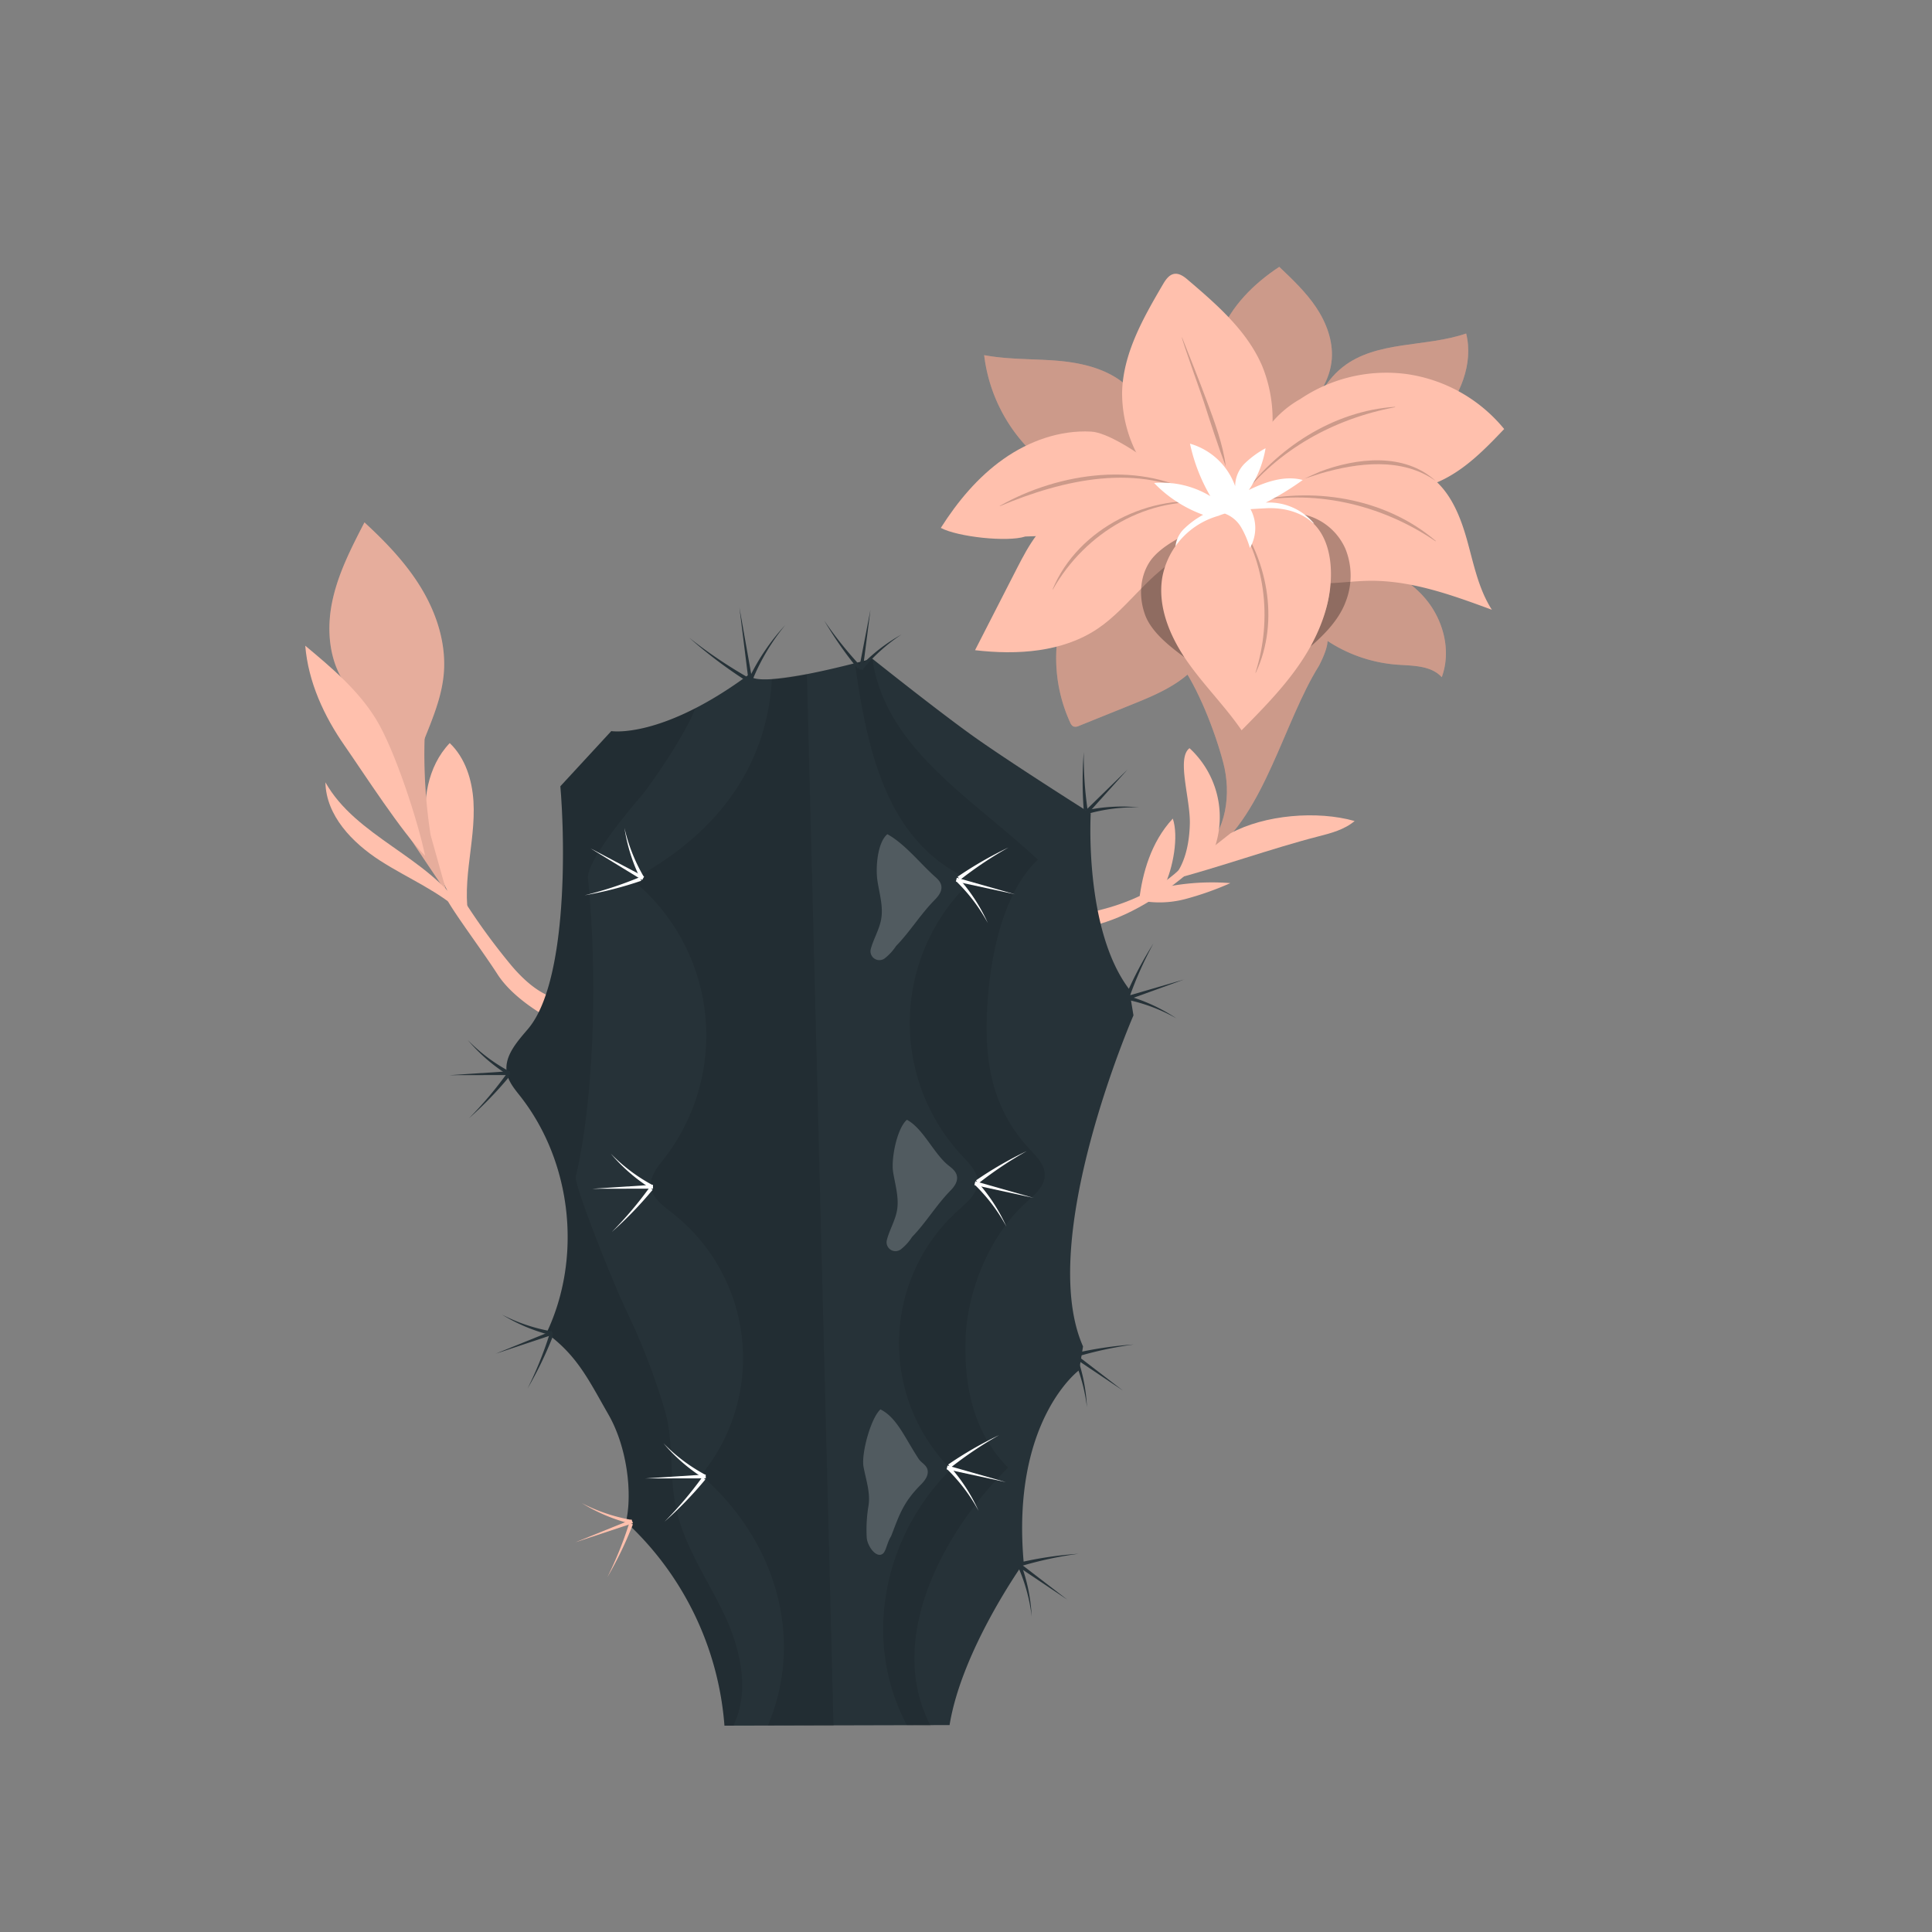 <svg xmlns="http://www.w3.org/2000/svg" viewBox="0 0 500 500"><rect x="0" y="0" width="500" height="500" fill="#808080" stroke="none"/><g id="freepik--cactus-1--inject-2"><path d="M147,258.36c-.57.28-6.27,1.42-14.64-8.47a165.55,165.55,0,0,1-14.64-20.64l-2.59,1.89c-.79,1,8.87,13.62,13.62,21S144,264.53,144,264.53,147.59,258.07,147,258.36Z" style="fill:#FFC0AD"></path><path d="M276.05,237.06s25.17-1.87,34.71-19.07l3.64,1.26s-17.24,19.69-37.25,21.25Z" style="fill:#FFC0AD"></path><path d="M305.05,171.11c5,6.82,9.33,18,11.5,26.16s.86,17.79-5.43,23.41h2.46c13.64-10.09,18.76-34,27.77-48.38C352.67,150.36,317.87,174.41,305.05,171.11Z" style="fill:#FFC0AD"></path><g style="opacity:0.2"><path d="M305.05,171.11c5,6.82,9.33,18,11.5,26.16s.86,17.79-5.43,23.41h2.46c13.64-10.09,18.76-34,27.77-48.38C352.67,150.36,317.87,174.41,305.05,171.11Z"></path></g><path d="M379.44,86.31c-10.52,3.62-23.15,1.78-31.9,8.65-5.26,4.12-8,10.62-10.06,17-3.11,9.55-5.1,20.3-.82,29.39l2.94,2.22c2.23-7.8,8.17-14,14.45-19.1s13.18-9.63,18.48-15.77S381.4,94.18,379.44,86.31Z" style="fill:#FFC0AD"></path><g style="opacity:0.2"><path d="M379.44,86.31c-10.52,3.62-23.15,1.78-31.9,8.65-5.26,4.12-8,10.62-10.06,17-3.11,9.55-5.1,20.3-.82,29.39l2.94,2.22c2.23-7.8,8.17-14,14.45-19.1s13.18-9.63,18.48-15.77S381.4,94.18,379.44,86.31Z"></path></g><path d="M369,155.06c-4.61-5.53-11.47-8.85-18.53-10.27a24.1,24.1,0,0,0-11.39.05A12.77,12.77,0,0,0,330.6,152l4.57,6.36A38,38,0,0,0,361.33,172c4.18.31,9,.16,11.79,3.26C375.62,168.52,373.61,160.6,369,155.06Z" style="fill:#FFC0AD"></path><g style="opacity:0.2"><path d="M369,155.06c-4.61-5.53-11.47-8.85-18.53-10.27a24.1,24.1,0,0,0-11.39.05A12.77,12.77,0,0,0,330.6,152l4.57,6.36A38,38,0,0,0,361.33,172c4.18.31,9,.16,11.79,3.26C375.62,168.52,373.61,160.6,369,155.06Z"></path></g><path d="M296.52,113c1.11-5.8-2.38-11.77-7.29-15s-11-4.35-16.87-4.74S260.51,93,254.7,91.91a42,42,0,0,0,37.71,36.84c2.14.21,4.42.22,6.28-.85Z" style="fill:#FFC0AD"></path><g style="opacity:0.2"><path d="M296.52,113c1.11-5.8-2.38-11.77-7.29-15s-11-4.35-16.87-4.74S260.51,93,254.7,91.91a42,42,0,0,0,37.71,36.84c2.14.21,4.42.22,6.28-.85Z"></path></g><path d="M313.68,165.42c-1.38,4.5-4.72,8.2-8.58,10.88s-8.28,4.46-12.64,6.22l-13.19,5.32a2,2,0,0,1-1.47.17,1.91,1.91,0,0,1-.83-1,40,40,0,0,1-1.84-28.51,48.2,48.2,0,0,1,24.74-22.85c17.8-7.1,29.49,0,29.49,0Z" style="fill:#FFC0AD"></path><g style="opacity:0.2"><path d="M313.68,165.42c-1.38,4.5-4.72,8.2-8.58,10.88s-8.28,4.46-12.64,6.22l-13.19,5.32a2,2,0,0,1-1.47.17,1.91,1.91,0,0,1-.83-1,40,40,0,0,1-1.84-28.51,48.2,48.2,0,0,1,24.74-22.85c17.8-7.1,29.49,0,29.49,0Z"></path></g><path d="M321.13,141.46c-8.82-4.58-19.29-6.51-28.92-9-5.4-1.39-11.29-2.4-16.43-.23-6.08,2.58-9.55,8.9-12.56,14.78l-10.88,21.26c10.91,1.28,22.67.55,31.78-5.6,4.1-2.77,7.44-6.49,10.88-10s7.09-7,11.55-9.16,8,.37,14.34-2" style="fill:#FFC0AD"></path><path d="M379.64,139.67c-1.75-6.21-4.33-12.61-9.56-16.39s-12.18-4.24-18.61-3.56a37.39,37.39,0,0,0-14.79,4.33c-4.48,2.58-9.86,6.73-11.31,11.7a14.24,14.24,0,0,0,7.17,13.12c6.29,3.47,14,1.64,21.2,1.45,11.14-.29,21.91,3.63,32.36,7.49C382.61,152.39,381.38,145.87,379.64,139.67Z" style="fill:#FFC0AD"></path><path d="M340.62,79.55c-2.64-3.93-6.11-7.23-9.55-10.49-6.58,4.33-12.45,10.16-15.33,17.49s-2.33,16.29,2.68,22.36l5.33,5.54c4.84-2.08,9.65-4.46,13.58-8s6.95-8.32,7.34-13.58C345,88.18,343.25,83.49,340.62,79.55Z" style="fill:#FFC0AD"></path><g style="opacity:0.2"><path d="M340.62,79.55c-2.64-3.93-6.11-7.23-9.55-10.49-6.58,4.33-12.45,10.16-15.33,17.49s-2.33,16.29,2.68,22.36l5.33,5.54c4.84-2.08,9.65-4.46,13.58-8s6.95-8.32,7.34-13.58C345,88.18,343.25,83.49,340.62,79.55Z"></path></g><path d="M303.52,211.85c-5.71,6.14-7.84,14.23-8.67,20.87l6.5-3.47C303.58,224.66,305.09,216.49,303.52,211.85Z" style="fill:#FFC0AD"></path><path d="M326.69,94.81c-3.87-9.12-11.66-15.89-19.2-22.32-1-.88-2.26-1.82-3.6-1.61s-2.24,1.54-2.94,2.74c-5.08,8.68-10.31,17.84-10.55,27.9A34.35,34.35,0,0,0,298,123.25a47.36,47.36,0,0,0,18.69,13.84l2.06-.41a50.07,50.07,0,0,0,9.67-19.94A36.71,36.71,0,0,0,326.69,94.81Z" style="fill:#FFC0AD"></path><path d="M364,96.8a39.81,39.81,0,0,0-28.16,6.94l.64-.45c-12.55,7.08-17.08,22.95-14.8,37.18,3-5.36,8.76-8.73,14.69-10.36s12.16-1.74,18.31-2.09,12.4-1,18-3.52c6.54-3,11.65-8.27,16.6-13.47A39.87,39.87,0,0,0,364,96.8Z" style="fill:#FFC0AD"></path><path d="M282.39,111.7c-8.07-.44-16.11,2.44-22.71,7.1s-11.87,11-16.2,17.82c4.33,2.32,17.2,3.74,21.87,2.23l51.38-1.76C312.37,130.28,290.46,112.14,282.39,111.7Z" style="fill:#FFC0AD"></path><path d="M311.09,129c-16.21-9.47-36-4.89-52.33,2l0-.09c15.36-8.72,37.07-11.87,52.37-2Z" style="opacity:0.2"></path><path d="M318.44,215.67l-15.21,12c11.63-3,26.25-8.21,37.89-11.19,3.35-.85,6.82-1.77,9.46-4C340.91,209.73,327.27,210.85,318.44,215.67Z" style="fill:#FFC0AD"></path><path d="M307.85,193.63c-3.43,2.55.25,13.09.08,19.63-.14,5.1-1.24,10.65-4.7,14.38l11.17-8.39A24.27,24.27,0,0,0,307.85,193.63Z" style="fill:#FFC0AD"></path><path d="M294.46,232.93a26.16,26.16,0,0,0,12.28-.25,78.68,78.68,0,0,0,11.68-4.13,60.87,60.87,0,0,0-22,2.3" style="fill:#FFC0AD"></path><g style="opacity:0.3"><path d="M297.51,145.44c-2.6,4-2.79,9.24-1.15,13.71s6.43,8.18,10.23,11A30.25,30.25,0,0,1,302,154.68c-.13-2.76-1-5-.05-7.19a14.64,14.64,0,0,1,4.1-6.16c.62-.62,1.33-1.5,2-2.09s3.3-2.73,3.3-2.73C306.76,138.11,300.14,141.4,297.51,145.44Z"></path></g><g style="opacity:0.3"><path d="M330.6,133.16c4.67.11,8.95,3.2,11.23,7.26A21.63,21.63,0,0,1,343.94,154c-.64,4.62-2.93,9-4.76,13.31,3.61-3.1,7.3-6.92,9-11.38a18.5,18.5,0,0,0,0-13.93,15.52,15.52,0,0,0-17.31-8.91"></path></g><path d="M321,129c9.17-12.92,24-22.67,40.06-23.72v.1c-15.85,3-30.23,10.93-40.07,23.62Z" style="opacity:0.2"></path><path d="M322.88,130.19c16.43-4.47,35.59-1.45,48.7,9.81l-.06.08c-14.22-9.69-31.93-13.74-48.64-9.89Z" style="opacity:0.2"></path><path d="M314.37,130.19c-17.22-2.07-33.5,7.55-41.88,22.36l-.09,0c6.55-15.88,25.5-25.25,42-22.32Z" style="opacity:0.2"></path><path d="M327.58,130.07a72,72,0,0,0,9.57-5.85c-4.68-1.24-9.61.47-13.95,2.59A27.31,27.31,0,0,0,327.53,116a24.54,24.54,0,0,0-5.34,3.89,8.31,8.31,0,0,0-2.53,5.93,17.56,17.56,0,0,0-11.69-11,46,46,0,0,0,5.26,13.58A24.28,24.28,0,0,0,298.68,125a33.59,33.59,0,0,0,12.69,8.23,22.11,22.11,0,0,0-5,3.69,7.43,7.43,0,0,0-2.19,5.66,18.5,18.5,0,0,1,9.78-7.5l1.54.07a39.7,39.7,0,0,1,24.6.38A15.22,15.22,0,0,0,327.58,130.07Z" style="fill:#fff"></path><path d="M316.57,133.19a20.38,20.38,0,0,0-15.76,16.18c-1.28,7.57,1.92,15.24,6.28,21.56S317,182.69,321.32,189c5.82-5.9,11.69-11.85,16.14-18.84s7.46-15.17,6.93-23.44c-.25-3.9-1.37-7.9-4-10.76-3.18-3.41-8.15-4.68-12.8-4.42s-7.82.32-12.21,1.91" style="fill:#FFC0AD"></path><path d="M318.88,132.64C328,143.9,331.31,160.72,325,174.1l-.09,0c4.46-14,2.63-29.56-6-41.43Z" style="opacity:0.2"></path><path d="M322.52,130.11l-5.58,2.79a8.22,8.22,0,0,1,4.3,3.63,23.65,23.65,0,0,1,2.23,5.28A10.28,10.28,0,0,0,322.52,130.11Z" style="fill:#fff"></path><path d="M305.89,87.26c2.16,5.47,4.36,10.93,6.41,16.45s4.23,11.33,4.93,17c-2.08-5.52-3.88-11.09-5.68-16.7.08,0-6-16.83-5.66-16.72Z" style="opacity:0.2"></path><path d="M121.31,224c.62-5.53,1.56-11.06,1.22-16.61s-2.12-11.25-6.14-15.08c-5.75,6-7.25,15.16-5.81,23.36s5.44,15.7,9.55,22.94L122,240.5C120.4,235.18,120.69,229.48,121.31,224Z" style="fill:#FFC0AD"></path><path d="M105.37,210.48a22,22,0,0,0,.47,3.6C105.71,212.88,105.54,211.68,105.37,210.48Z" style="fill:#e87a75"></path><path d="M109.26,152.61c-3.91-6.61-9.29-12.22-14.94-17.42-3.47,6.73-7,13.57-8.44,21s-.57,15.66,4.06,21.65l12.72,19.24a120,120,0,0,1,2.71,13.4c-.31-5.54,1.34-11.16,3.36-16.4,2.46-6.38,5.46-12.7,6.1-19.51C115.55,166.93,113.17,159.22,109.26,152.61Z" style="fill:#FFC0AD"></path><path d="M111.44,216.11a136.5,136.5,0,0,1-1.52-26.1,25.55,25.55,0,0,0-10.16,5.83,7.59,7.59,0,0,0-2.32,3.32,7.78,7.78,0,0,0,1.21,6.07c6.72,10.78,11.4,17.58,17,25.91Z" style="fill:#FFC0AD"></path><g style="opacity:0.1"><path d="M105.37,210.48a22,22,0,0,0,.47,3.6C105.71,212.88,105.54,211.68,105.37,210.48Z"></path><path d="M109.26,152.61c-3.91-6.61-9.29-12.22-14.94-17.42-3.47,6.73-7,13.57-8.44,21s-.57,15.66,4.06,21.65l12.72,19.24a120,120,0,0,1,2.71,13.4c-.31-5.54,1.34-11.16,3.36-16.4,2.46-6.38,5.46-12.7,6.1-19.51C115.55,166.93,113.17,159.22,109.26,152.61Z"></path><path d="M111.44,216.11a136.5,136.5,0,0,1-1.52-26.1,25.55,25.55,0,0,0-10.16,5.83,7.59,7.59,0,0,0-2.32,3.32,7.78,7.78,0,0,0,1.21,6.07c6.72,10.78,11.4,17.58,17,25.91Z"></path></g><path d="M79,167.11c.77,9.36,4.84,18.22,10.22,25.92,4.87,7,14.79,22.43,20.8,28.45-1.85-9-7.87-27.45-12.65-35.26C92.76,178.65,85.84,172.81,79,167.11Z" style="fill:#FFC0AD"></path><path d="M120,236.64c-6.19-5.95-14.4-9.25-21.62-13.9s-14-11.68-14.16-20.27c7.95,14.1,26.44,19.23,35.34,32.75" style="fill:#FFC0AD"></path><path d="M187.49,446.6A80,80,0,0,0,162,393.88c1.68-7.13.42-19.19-4.57-27.87s-7.92-15.1-16-21c9.3-19.52,6.59-44.21-6.73-61.24-1.46-1.86-3.09-3.75-3.52-6.08-.8-4.3,2.64-8.07,5.47-11.4,10.07-11.86,9.69-47.29,8.37-62.8l13.18-14.28s13,2.14,35.77-14.75c0,0-1.57,4.94,31.78-4,0,0,15.21,12.16,25.18,19.39,9.49,6.88,31.35,20.66,31.35,20.66s-1.78,30,9.94,45.48l1.12,6.79s-25.28,58.05-13.05,85.68l-1,6.13s-17.66,13-14.35,49.86c0,0-16,22.34-19.19,42Z" style="fill:#263238"></path><g style="opacity:0.1"><path d="M198.72,446.57c9.76-23,1.65-48.46-17.29-64.78a47.67,47.67,0,0,0-7.54-67.94c-2.38-1.86-5.19-3.89-5.42-6.91-.2-2.64,1.7-4.91,3.33-7a51.94,51.94,0,0,0-8.19-72.26c20.95-11.26,34.78-28.2,36.16-51.94l9.06-1.28,6.88,272.2Z"></path></g><g style="opacity:0.1"><path d="M234.7,446.48c-11.58-21.76-6.19-48.75,11.39-66.25a46.3,46.3,0,0,1,2.07-67.16c2.23-2,4.87-4.22,4.85-7.19,0-2.61-2.08-4.68-3.87-6.6a50.42,50.42,0,0,1,2.37-71.43c-21.78-9.35-27-33-30.25-56.19l4.52-1.18c3.28,23.14,25.53,35.85,42.82,52-9.71,9.13-12.79,27.49-13.23,40.67s2.06,24.58,11.14,34.29c1.79,1.91,3.86,4,3.87,6.59,0,3-2.62,5.19-4.85,7.2-9.37,8.44-15.26,22.87-15.65,35.35s2.15,24.27,11,33.23c-17.58,17.5-31.58,45.1-20,66.87Z"></path></g><g style="opacity:0.1"><path d="M187.49,446.6h2.26c4.3-8.48,2.05-19.28-2-28.1-4.44-9.55-10.83-18.4-12.9-28.73-1.61-8-.5-16.48-2.68-24.37A170,170,0,0,0,162,339c-4.83-10.46-13.45-32.67-13-34.48,3.85-15.86,6.18-46.55,3.17-77.2-.5-5.09,14.11-21.69,14.11-21.69,5.84-7.63,12.53-18.62,13.6-22.31-14,7.15-21.68,5.89-21.68,5.89l-13.18,14.28c1.32,15.51,1.7,50.94-8.37,62.8-2.83,3.33-6.27,7.1-5.47,11.4.43,2.33,2.06,4.22,3.52,6.08,13.32,17,16,41.72,6.73,61.24,8.07,5.93,11,12.36,16,21s6.25,20.74,4.57,27.87A80,80,0,0,1,187.49,446.6Z"></path></g><path d="M166,227.93a97.43,97.43,0,0,1-14.69,3.77A97,97,0,0,0,165.6,227l.35.94Z" style="fill:#fff"></path><polygon points="166.2 227.74 152.82 219.56 166.69 226.87 166.2 227.74 166.2 227.74" style="fill:#fff"></polygon><path d="M165.71,227.37a45.4,45.4,0,0,1-4.1-13.09,44.62,44.62,0,0,0,5,12.62l-.88.47Z" style="fill:#fff"></path><path d="M193.33,176.33a119.94,119.94,0,0,1-15-11.32,121,121,0,0,0,15.5,10.46l-.51.86Z" style="fill:#263238"></path><polygon points="193.76 176.51 191.36 157.23 194.75 176.36 193.76 176.51 193.76 176.51" style="fill:#263238"></polygon><path d="M193.73,175.82a55.77,55.77,0,0,1,9.5-14.06,55.15,55.15,0,0,0-8.58,14.46l-.92-.4Z" style="fill:#263238"></path><path d="M168.91,307.91a98.9,98.9,0,0,1-10.55,10.91,98,98,0,0,0,9.75-11.52l.8.61Z" style="fill:#fff"></path><polygon points="169.01 307.62 153.33 307.65 168.98 306.62 169.01 307.62 169.01 307.62" style="fill:#fff"></polygon><path d="M168.41,307.56a44.82,44.82,0,0,1-10.34-9,44.5,44.5,0,0,0,10.84,8.15l-.5.86Z" style="fill:#fff"></path><path d="M131.91,278.51a98,98,0,0,1-10.55,10.91,96.36,96.36,0,0,0,9.76-11.52l.79.61Z" style="fill:#263238"></path><polygon points="132.02 278.22 116.34 278.25 131.99 277.22 132.02 278.22 132.02 278.22" style="fill:#263238"></polygon><path d="M131.41,278.17a45.1,45.1,0,0,1-10.34-9,44.55,44.55,0,0,0,10.85,8.15l-.51.87Z" style="fill:#263238"></path><path d="M280.48,209.8a98.63,98.63,0,0,1,0-15.18,97.07,97.07,0,0,0,1,15.06l-1,.12Z" style="fill:#263238"></path><polygon points="280.61 210.08 291.83 199.13 281.33 210.78 280.61 210.08 280.61 210.08" style="fill:#263238"></polygon><path d="M281.08,209.7a45.12,45.12,0,0,1,13.7-.75,44.52,44.52,0,0,0-13.46,1.72l-.24-1Z" style="fill:#263238"></path><path d="M291.41,257.57a97,97,0,0,1,7.1-13.41,97,97,0,0,0-6.17,13.78l-.93-.37Z" style="fill:#263238"></path><polygon points="291.38 257.88 306.44 253.49 291.69 258.83 291.38 257.88 291.38 257.88" style="fill:#263238"></polygon><path d="M292,257.77a44.81,44.81,0,0,1,12.44,5.78,44.31,44.31,0,0,0-12.69-4.81l.25-1Z" style="fill:#263238"></path><path d="M278.42,350.15a99.27,99.27,0,0,1,15-2.2,98.13,98.13,0,0,0-14.76,3.17l-.26-1Z" style="fill:#263238"></path><polygon points="278.16 350.32 290.6 359.87 277.58 351.13 278.16 350.32 278.16 350.32" style="fill:#263238"></polygon><path d="M278.61,350.73a45.49,45.49,0,0,1,2.69,13.45,44.86,44.86,0,0,0-3.62-13.07l.93-.38Z" style="fill:#263238"></path><path d="M252.6,305.47a96.49,96.49,0,0,1,13.14-7.58,97.27,97.27,0,0,0-12.55,8.39l-.59-.81Z" style="fill:#fff"></path><polygon points="252.41 305.72 267.5 310.01 252.17 306.69 252.41 305.72 252.41 305.72" style="fill:#fff"></polygon><path d="M253,305.94a45.27,45.27,0,0,1,7.46,11.51,44.56,44.56,0,0,0-8.18-10.82l.72-.69Z" style="fill:#fff"></path><path d="M245.41,379a97.54,97.54,0,0,1,13.14-7.58A97.27,97.27,0,0,0,246,379.84l-.59-.81Z" style="fill:#fff"></path><polygon points="245.22 379.28 260.31 383.57 244.98 380.25 245.22 379.28 245.22 379.28" style="fill:#fff"></polygon><path d="M245.79,379.5A45.27,45.27,0,0,1,253.25,391a44.73,44.73,0,0,0-8.19-10.82l.73-.69Z" style="fill:#fff"></path><path d="M247.81,226.91A98.16,98.16,0,0,1,261,219.33a97.27,97.27,0,0,0-12.55,8.39l-.59-.81Z" style="fill:#fff"></path><polygon points="247.62 227.16 262.71 231.45 247.38 228.13 247.62 227.16 247.62 227.16" style="fill:#fff"></polygon><path d="M248.19,227.38a45.27,45.27,0,0,1,7.46,11.51,44.7,44.7,0,0,0-8.18-10.81l.72-.7Z" style="fill:#fff"></path><path d="M222,173.07a97.67,97.67,0,0,1-8.68-12.45,97.64,97.64,0,0,0,9.43,11.79l-.75.66Z" style="fill:#263238"></path><polygon points="222.3 173.23 225.27 157.83 223.28 173.39 222.3 173.23 222.3 173.23" style="fill:#263238"></polygon><path d="M222.47,172.65a45.15,45.15,0,0,1,10.82-8.43,44.77,44.77,0,0,0-10.07,9.09l-.75-.66Z" style="fill:#263238"></path><path d="M264.1,404.32a96.68,96.68,0,0,1,15-2.2,97.41,97.41,0,0,0-14.76,3.16l-.25-1Z" style="fill:#263238"></path><polygon points="263.83 404.48 276.27 414.03 263.25 405.29 263.83 404.48 263.83 404.48" style="fill:#263238"></polygon><path d="M264.28,404.89A45.24,45.24,0,0,1,267,418.35a44.31,44.31,0,0,0-3.62-13.08l.93-.38Z" style="fill:#263238"></path><path d="M143.13,345.71a98.24,98.24,0,0,1-6.61,13.66,96.75,96.75,0,0,0,5.67-14l.94.34Z" style="fill:#263238"></path><polygon points="143.14 345.39 128.26 350.34 142.8 344.46 143.14 345.39 143.14 345.39" style="fill:#263238"></polygon><path d="M142.55,345.53a45.12,45.12,0,0,1-12.65-5.32,44.6,44.6,0,0,0,12.86,4.34l-.21,1Z" style="fill:#263238"></path><path d="M163.79,394.51a97.11,97.11,0,0,1-6.6,13.66,97.73,97.73,0,0,0,5.66-14l.94.33Z" style="fill:#FFC0AD"></path><polygon points="163.81 394.2 148.92 399.14 163.46 393.26 163.81 394.2 163.81 394.2" style="fill:#FFC0AD"></polygon><path d="M163.21,394.34A45.18,45.18,0,0,1,150.57,389a44.44,44.44,0,0,0,12.85,4.34l-.21,1Z" style="fill:#FFC0AD"></path><path d="M182.55,382.88A97.11,97.11,0,0,1,172,393.79a97.15,97.15,0,0,0,9.76-11.52l.79.61Z" style="fill:#fff"></path><polygon points="182.66 382.59 166.98 382.62 182.63 381.59 182.66 382.59 182.66 382.59" style="fill:#fff"></polygon><path d="M182.06,382.53a45.11,45.11,0,0,1-10.35-9,44.55,44.55,0,0,0,10.85,8.15l-.5.86Z" style="fill:#fff"></path><g style="opacity:0.2"><path d="M231.13,303.25c.52,3.36,1.62,6.75,1,10.09-.48,2.61-2,5.11-2.62,7.62a2.3,2.3,0,0,0,3.6,2.39,12.88,12.88,0,0,0,2.93-3.22c3.62-3.75,6.13-8.05,9.74-11.8,1-1,2-2.23,1.91-3.64s-1.21-2.28-2.23-3.08c-3.78-3-6.52-9.55-10.75-11.81C232.13,292,230.6,299.89,231.13,303.25Z" style="fill:#fff"></path></g><g style="opacity:0.2"><path d="M223.48,379.6c.62,3.35,1.82,6.7,1.29,10.06a37.14,37.14,0,0,0-.46,8.26c.12,2.14,2.47,5.49,4.16,4.18.86-.66,1.09-2.91,2.15-4.54,2.06-5.28,3-8.62,7.66-13.3,1-1,2-2.28,1.8-3.69s-1.6-1.92-2.32-3c-3.6-5.45-5.61-10.68-9.9-12.82C225.35,367,222.86,376.25,223.48,379.6Z" style="fill:#fff"></path></g><g style="opacity:0.2"><path d="M227.08,227.93c.51,3.36,1.58,6.76.94,10.1-.5,2.6-2,5.09-2.67,7.6a2.3,2.3,0,0,0,3.59,2.41,13.12,13.12,0,0,0,2.95-3.2c3.63-3.73,6.18-8,9.81-11.74,1-1,2.05-2.21,1.94-3.62s-1.26-2.21-2.22-3.1c-3.77-3.52-7.56-8.2-11.78-10.49C227.05,218.09,226.58,224.56,227.08,227.93Z" style="fill:#fff"></path></g><path d="M371.55,124.47c-8.63-6.17-20.14-4.75-29.77-1.94-1.41.45-2.81.94-4.24,1.36,1.34-.63,2.72-1.21,4.08-1.83,9.47-3.6,21.88-5,29.93,2.41Z" style="opacity:0.2"></path></g></svg>
